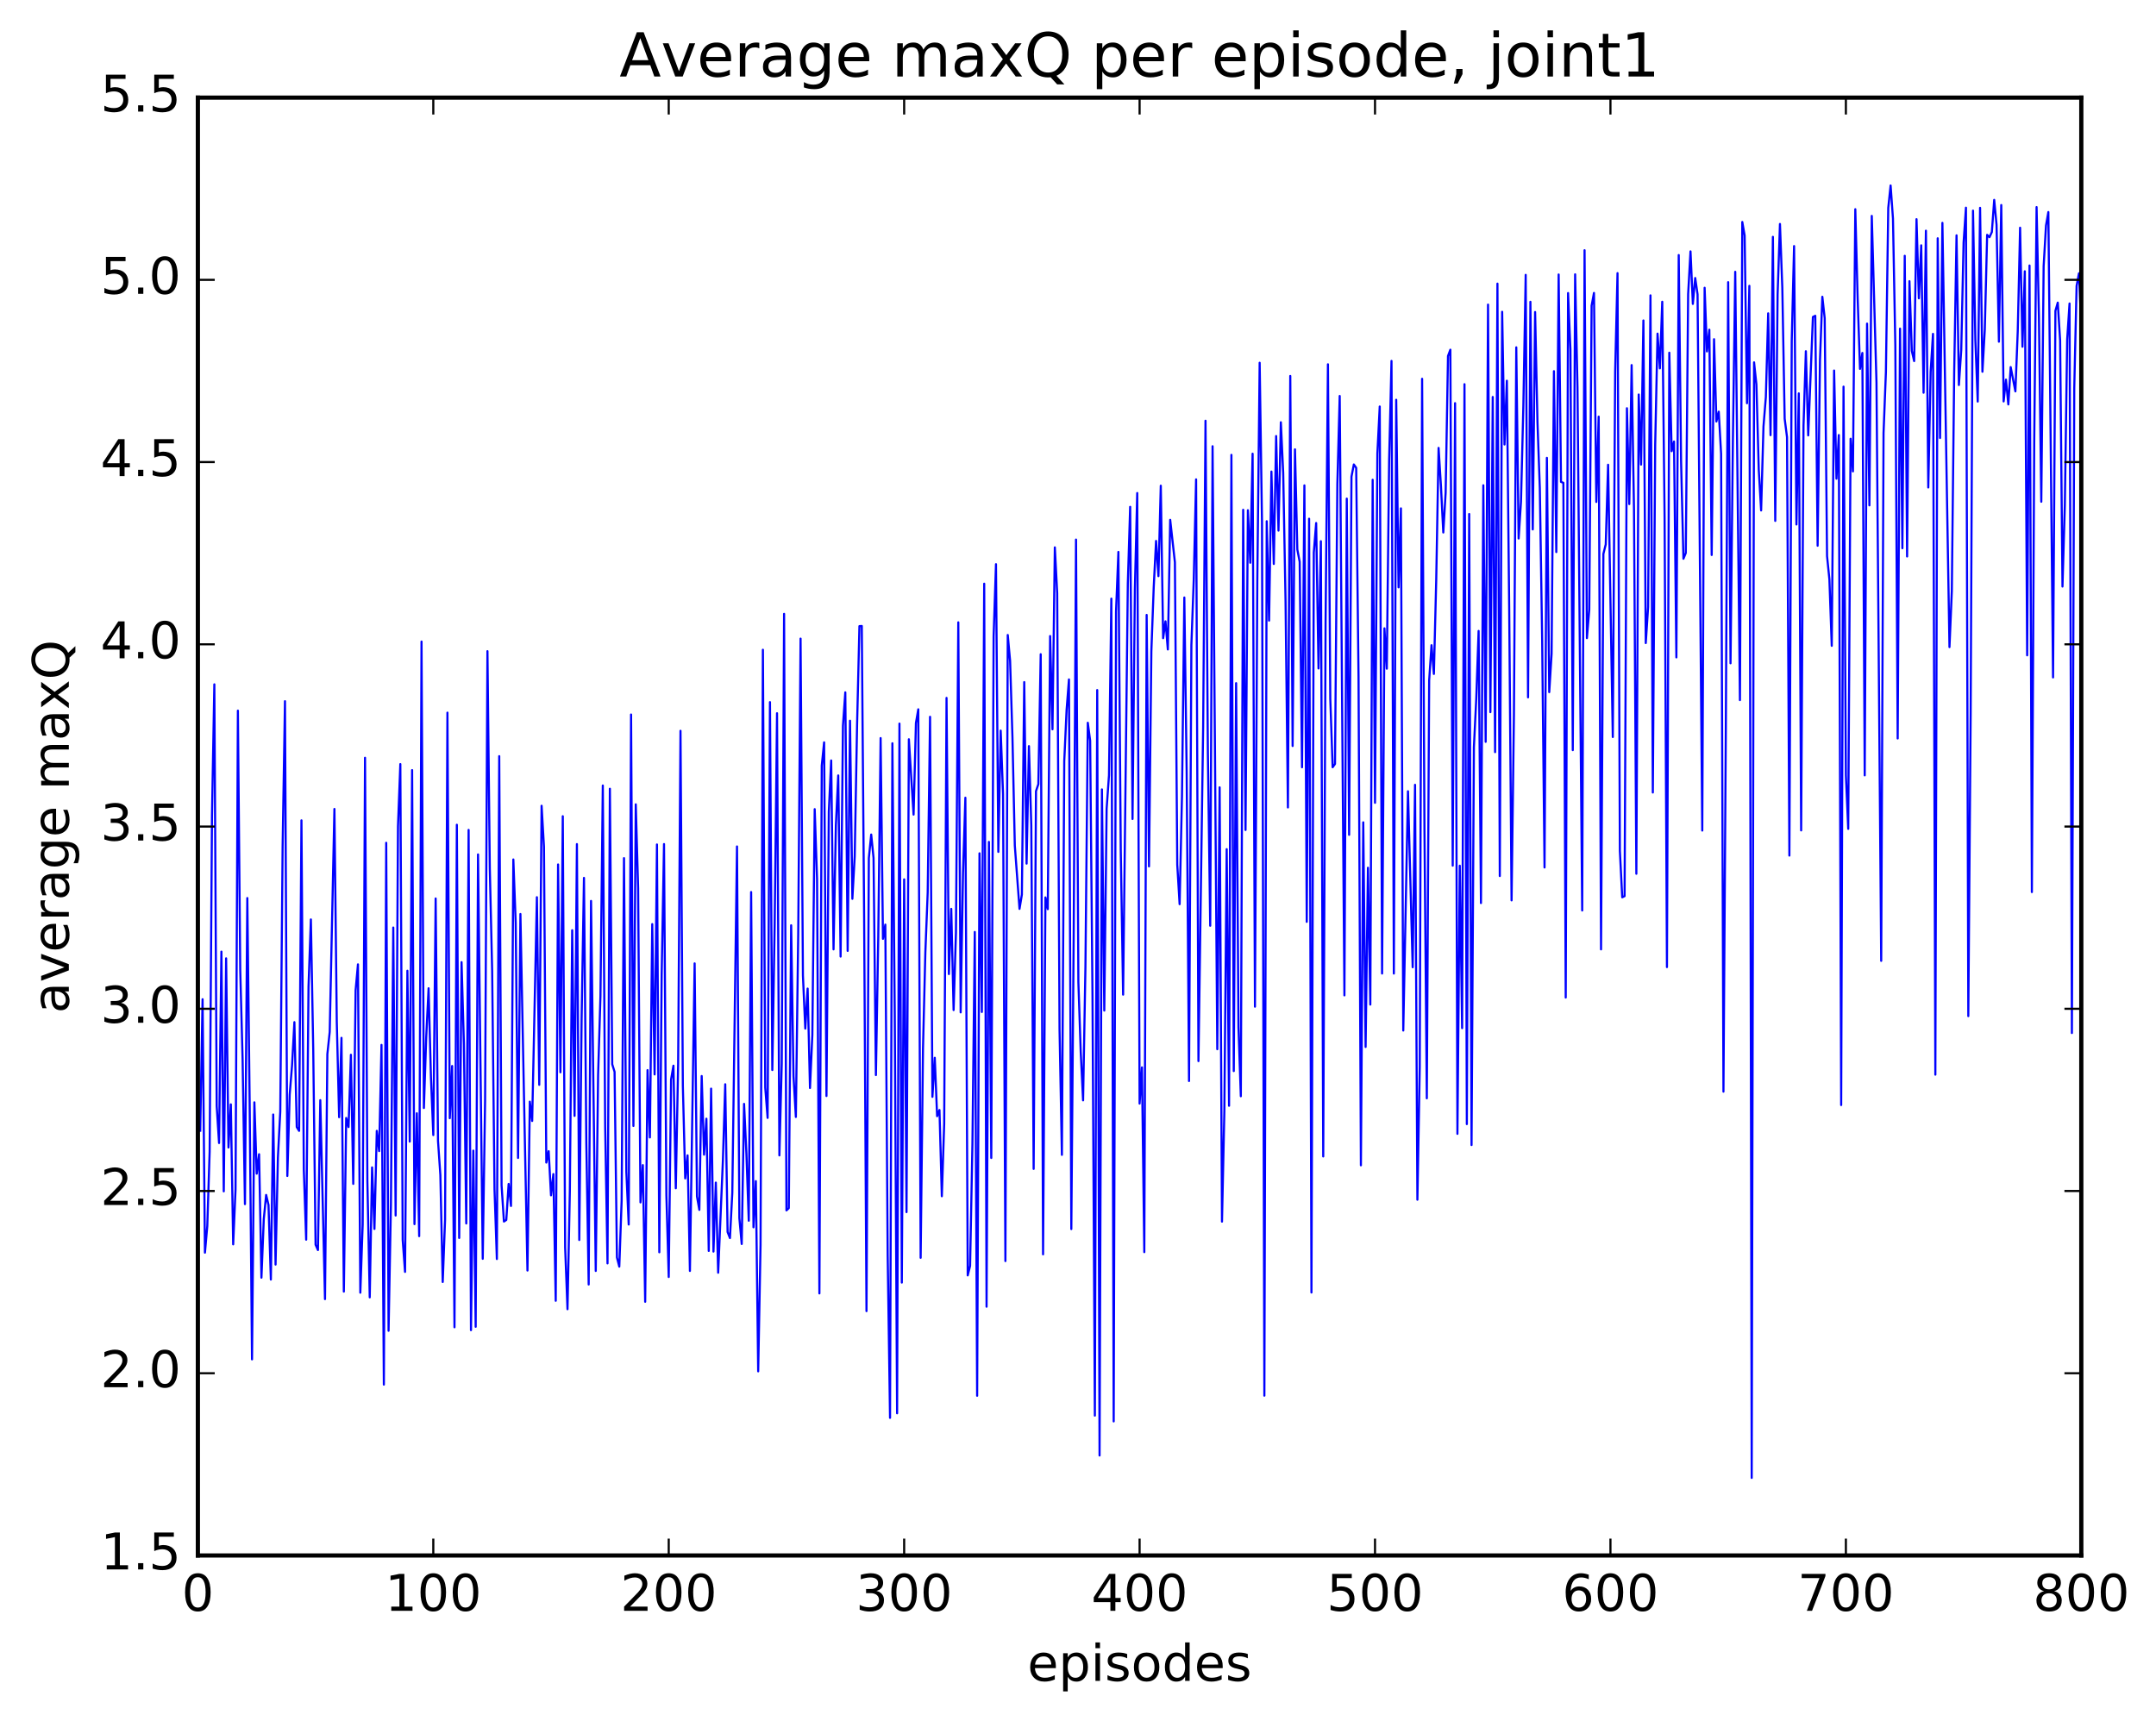 <?xml version="1.0" encoding="utf-8" standalone="no"?>
<!DOCTYPE svg PUBLIC "-//W3C//DTD SVG 1.1//EN"
  "http://www.w3.org/Graphics/SVG/1.1/DTD/svg11.dtd">
<!-- Created with matplotlib (http://matplotlib.org/) -->
<svg height="408pt" version="1.1" viewBox="0 0 511 408" width="511pt" xmlns="http://www.w3.org/2000/svg" xmlns:xlink="http://www.w3.org/1999/xlink">
 <defs>
  <style type="text/css">
*{stroke-linecap:butt;stroke-linejoin:round;stroke-miterlimit:100000;}
  </style>
 </defs>
 <g id="figure_1">
  <g id="patch_1">
   <path d="M 0 408.169 
L 511.95 408.169 
L 511.95 0 
L 0 0 
z
" style="fill:#ffffff;"/>
  </g>
  <g id="axes_1">
   <g id="patch_2">
    <path d="M 46.898 368.742 
L 493.298 368.742 
L 493.298 23.142 
L 46.898 23.142 
z
" style="fill:#ffffff;"/>
   </g>
   <g id="line2d_1">
    <path clip-path="url(#p9ef0a1ed8b)" d="M 47.456 268.053 
L 48.014 236.879 
L 48.572 296.954 
L 49.13 290.652 
L 49.688 273.011 
L 50.245 193.299 
L 50.803 162.231 
L 51.361 262.212 
L 51.919 270.967 
L 52.477 225.597 
L 53.035 282.419 
L 53.593 227.184 
L 54.151 272.021 
L 54.709 261.802 
L 55.267 294.988 
L 55.825 281.954 
L 56.383 168.469 
L 56.941 229.985 
L 57.499 251.089 
L 58.057 285.452 
L 58.615 212.894 
L 59.173 261.731 
L 59.731 322.251 
L 60.289 261.323 
L 60.847 278.229 
L 61.406 273.622 
L 61.964 302.884 
L 62.522 288.988 
L 63.08 283.273 
L 63.638 285.649 
L 64.195 303.331 
L 64.754 264.208 
L 65.311 299.779 
L 65.87 274.367 
L 66.427 263.509 
L 66.986 200.608 
L 67.543 166.226 
L 68.102 278.776 
L 68.659 259.492 
L 69.218 252.588 
L 69.775 242.314 
L 70.334 267.182 
L 70.891 268.087 
L 71.45 194.473 
L 72.007 277.302 
L 72.566 293.877 
L 73.124 233.871 
L 73.681 217.965 
L 74.24 248.773 
L 74.797 295.066 
L 75.356 296.341 
L 75.913 260.805 
L 77.029 307.968 
L 77.588 249.895 
L 78.145 244.646 
L 79.261 191.772 
L 79.82 242.185 
L 80.377 264.844 
L 80.936 246.031 
L 81.493 306.187 
L 82.052 265.027 
L 82.609 267.177 
L 83.168 250.042 
L 83.725 280.65 
L 84.284 234.77 
L 84.841 228.614 
L 85.4 306.45 
L 85.957 290.279 
L 86.516 179.64 
L 87.073 279.972 
L 87.632 307.551 
L 88.189 276.748 
L 88.748 291.334 
L 89.305 268.08 
L 89.864 272.879 
L 90.421 247.701 
L 90.98 328.239 
L 91.537 199.794 
L 92.096 315.473 
L 92.653 285.612 
L 93.212 219.88 
L 93.769 288.149 
L 94.328 195.866 
L 94.885 181.134 
L 95.444 293.94 
L 96.001 301.514 
L 96.559 230.124 
L 97.118 270.627 
L 97.675 182.562 
L 98.234 290.192 
L 98.791 263.909 
L 99.35 293.043 
L 99.907 152.09 
L 100.466 262.665 
L 101.023 245.859 
L 101.582 234.279 
L 102.139 255.385 
L 102.698 269.082 
L 103.255 212.998 
L 103.814 270.468 
L 104.371 278.546 
L 104.93 303.902 
L 105.487 289.124 
L 106.046 168.94 
L 106.603 265.08 
L 107.162 252.705 
L 107.719 314.644 
L 108.278 195.517 
L 108.835 293.469 
L 109.394 228.088 
L 109.951 247.415 
L 110.51 290.035 
L 111.067 196.739 
L 111.626 315.325 
L 112.183 272.769 
L 112.742 314.529 
L 113.299 202.555 
L 114.415 298.408 
L 114.974 260.918 
L 115.531 154.364 
L 116.09 205.827 
L 116.647 230.102 
L 117.206 281.978 
L 117.763 298.46 
L 118.322 179.256 
L 118.879 280.998 
L 119.438 289.579 
L 119.996 289.203 
L 120.553 280.665 
L 121.112 285.889 
L 121.669 203.747 
L 122.228 218.771 
L 122.785 274.499 
L 123.344 216.675 
L 124.46 273.545 
L 125.017 301.194 
L 125.576 261.161 
L 126.133 265.733 
L 127.249 212.692 
L 127.808 257.171 
L 128.365 191.014 
L 128.923 200.726 
L 129.482 275.599 
L 130.04 272.899 
L 130.597 283.363 
L 131.155 278.325 
L 131.714 308.36 
L 132.272 204.931 
L 132.829 254.197 
L 133.387 193.494 
L 133.946 295.683 
L 134.504 310.36 
L 135.061 282.313 
L 135.619 220.526 
L 136.178 264.53 
L 136.736 200.104 
L 137.293 293.953 
L 137.851 241.427 
L 138.41 208.114 
L 138.968 270.944 
L 139.525 304.503 
L 140.083 213.577 
L 141.2 301.289 
L 141.757 254.865 
L 142.315 236.143 
L 142.874 186.216 
L 143.431 266.99 
L 143.989 299.498 
L 144.548 186.982 
L 145.106 252.297 
L 145.663 254.093 
L 146.221 298.09 
L 146.78 300.269 
L 147.338 284.623 
L 147.895 203.43 
L 148.453 277.802 
L 149.012 290.285 
L 149.57 169.384 
L 150.127 266.915 
L 150.685 190.677 
L 151.244 210.594 
L 151.802 285.042 
L 152.359 276.201 
L 152.917 308.597 
L 153.476 253.683 
L 154.034 269.638 
L 154.591 219.072 
L 155.149 254.705 
L 155.708 200.192 
L 156.266 296.868 
L 156.823 230.968 
L 157.381 200.095 
L 157.94 283.314 
L 158.498 302.724 
L 159.055 255.911 
L 159.613 252.631 
L 160.172 281.685 
L 160.73 252.17 
L 161.287 173.246 
L 161.845 257.447 
L 162.404 279.349 
L 162.962 273.894 
L 163.519 301.287 
L 164.636 228.382 
L 165.194 283.626 
L 165.751 286.814 
L 166.31 255.083 
L 166.868 273.724 
L 167.425 265.202 
L 167.983 296.543 
L 168.542 258.07 
L 169.1 296.706 
L 169.657 280.347 
L 170.215 301.712 
L 171.332 275.198 
L 171.889 257.037 
L 172.447 292.062 
L 173.006 293.493 
L 173.564 282.768 
L 174.679 200.661 
L 175.238 288.758 
L 175.796 294.901 
L 176.353 261.689 
L 176.911 273.543 
L 177.47 289.383 
L 178.028 211.471 
L 178.585 290.939 
L 179.143 279.996 
L 179.702 325.092 
L 180.26 295.126 
L 180.817 154.03 
L 181.375 257.821 
L 181.934 265.009 
L 182.492 166.449 
L 183.049 253.66 
L 183.607 219.192 
L 184.166 169.08 
L 184.724 273.899 
L 185.281 252.162 
L 185.839 145.52 
L 186.398 286.934 
L 186.956 286.404 
L 187.513 219.351 
L 188.071 255.134 
L 188.63 264.788 
L 189.188 221.515 
L 189.745 151.389 
L 190.304 231.24 
L 190.862 243.835 
L 191.419 234.356 
L 191.977 257.92 
L 192.536 245.326 
L 193.094 191.819 
L 193.651 208.376 
L 194.209 306.617 
L 194.768 181.518 
L 195.326 175.984 
L 195.883 259.821 
L 196.441 192.393 
L 197 180.28 
L 197.558 225.056 
L 198.115 195.632 
L 198.673 183.828 
L 199.232 226.765 
L 199.79 172.064 
L 200.347 164.131 
L 200.905 225.417 
L 201.464 170.854 
L 202.022 213.071 
L 202.579 202.972 
L 203.137 171.895 
L 203.696 148.433 
L 204.254 148.394 
L 204.811 217.566 
L 205.369 310.815 
L 205.928 203.422 
L 206.486 197.838 
L 207.043 203.394 
L 207.601 254.859 
L 208.16 222.158 
L 208.718 174.972 
L 209.275 222.562 
L 209.833 219.19 
L 210.392 297.67 
L 210.95 336.117 
L 211.507 176.201 
L 212.065 240.093 
L 212.624 335.035 
L 213.181 171.536 
L 213.739 304.047 
L 214.298 208.465 
L 214.856 287.343 
L 215.413 175.251 
L 216.53 193.109 
L 217.088 171.397 
L 217.645 168.15 
L 218.203 298.174 
L 218.762 248.589 
L 219.32 225.804 
L 219.877 211.564 
L 220.435 169.925 
L 220.994 260.016 
L 221.552 250.761 
L 222.109 264.605 
L 222.667 263.143 
L 223.226 283.578 
L 223.784 266.431 
L 224.341 165.449 
L 224.899 230.912 
L 225.458 215.455 
L 226.016 239.444 
L 226.573 221.095 
L 227.131 147.531 
L 227.69 239.998 
L 228.248 206.919 
L 228.805 189.108 
L 229.363 302.344 
L 229.922 300.092 
L 230.48 271.172 
L 231.037 220.931 
L 231.595 330.878 
L 232.154 202.287 
L 232.712 239.899 
L 233.269 138.371 
L 233.827 309.765 
L 234.386 199.584 
L 234.944 274.503 
L 235.501 150.787 
L 236.06 133.748 
L 236.618 201.945 
L 237.175 173.202 
L 237.733 188.206 
L 238.292 298.951 
L 238.85 150.532 
L 239.407 156.663 
L 239.965 174.764 
L 240.524 200.449 
L 241.639 215.458 
L 242.197 212.084 
L 242.756 161.697 
L 243.314 204.731 
L 243.871 176.873 
L 244.429 195.668 
L 244.988 277.096 
L 245.546 187.552 
L 246.103 185.889 
L 246.661 155.091 
L 247.22 297.353 
L 247.778 212.743 
L 248.335 215.524 
L 248.893 150.785 
L 249.452 172.888 
L 250.01 129.763 
L 250.567 140.636 
L 251.125 244.065 
L 251.684 273.769 
L 252.242 180.407 
L 252.799 168.263 
L 253.357 161.069 
L 253.916 291.362 
L 254.474 222.184 
L 255.031 127.911 
L 255.589 232.787 
L 256.147 249.408 
L 256.705 260.851 
L 257.264 229.213 
L 257.822 171.338 
L 258.38 175.577 
L 258.938 236.196 
L 259.495 335.585 
L 260.053 163.584 
L 260.611 345.041 
L 261.17 187.135 
L 261.728 239.563 
L 262.286 191.726 
L 262.844 183.778 
L 263.401 141.913 
L 263.959 336.959 
L 264.517 144.951 
L 265.075 130.84 
L 265.634 201.638 
L 266.192 235.79 
L 267.308 138.317 
L 267.865 120.152 
L 268.423 194.145 
L 268.981 139.62 
L 269.539 116.878 
L 270.098 261.616 
L 270.656 253.037 
L 271.214 296.83 
L 271.772 145.774 
L 272.329 205.386 
L 272.887 154.352 
L 273.445 139.246 
L 274.003 128.233 
L 274.562 136.584 
L 275.12 115.139 
L 275.678 151.294 
L 276.236 147.296 
L 276.793 153.959 
L 277.351 123.235 
L 278.467 133.297 
L 279.026 204.983 
L 279.584 214.348 
L 280.142 188.848 
L 280.7 141.647 
L 281.257 183.051 
L 281.815 256.267 
L 282.373 152.924 
L 282.932 137.491 
L 283.49 113.644 
L 284.048 251.548 
L 285.163 172.279 
L 285.721 99.742 
L 286.279 178.402 
L 286.837 219.46 
L 287.396 105.784 
L 288.512 248.722 
L 289.07 186.652 
L 289.627 289.597 
L 290.185 263.548 
L 290.743 201.303 
L 291.301 262.138 
L 291.86 107.832 
L 292.418 253.91 
L 292.976 161.95 
L 293.534 243.472 
L 294.091 259.876 
L 294.649 120.853 
L 295.207 196.758 
L 295.765 120.955 
L 296.324 133.402 
L 296.882 107.554 
L 297.44 238.643 
L 297.998 137.713 
L 298.555 85.996 
L 299.113 123.85 
L 299.671 330.854 
L 300.229 123.561 
L 300.788 147.116 
L 301.346 111.788 
L 301.904 133.695 
L 302.462 103.371 
L 303.019 125.784 
L 303.577 100.101 
L 304.135 112.12 
L 304.693 142.522 
L 305.252 191.416 
L 305.81 89.125 
L 306.368 176.847 
L 306.925 106.525 
L 307.483 130.264 
L 308.041 133.188 
L 308.599 181.889 
L 309.158 115.066 
L 309.716 218.533 
L 310.274 122.971 
L 310.832 306.405 
L 311.389 130.978 
L 311.947 123.989 
L 312.505 158.464 
L 313.063 128.3 
L 313.622 274.148 
L 314.18 147.407 
L 314.738 86.361 
L 315.296 165.625 
L 315.853 181.882 
L 316.411 181.105 
L 316.969 114.771 
L 317.527 93.868 
L 318.644 235.962 
L 319.202 118.203 
L 319.76 197.904 
L 320.317 113.005 
L 320.875 110.105 
L 321.433 110.91 
L 321.991 160.419 
L 322.55 276.249 
L 323.108 194.94 
L 323.666 248.191 
L 324.224 205.713 
L 324.781 238.143 
L 325.339 113.741 
L 325.897 190.313 
L 326.455 107.516 
L 327.014 96.365 
L 327.572 230.782 
L 328.13 148.952 
L 328.688 158.515 
L 329.245 108.945 
L 329.803 85.56 
L 330.361 230.788 
L 330.92 94.774 
L 331.478 139.237 
L 332.036 120.512 
L 332.594 244.295 
L 333.709 187.577 
L 334.825 229.29 
L 335.384 186.05 
L 335.942 284.407 
L 336.5 252.928 
L 337.058 89.796 
L 337.615 196.682 
L 338.173 260.363 
L 338.731 161.263 
L 339.289 152.952 
L 339.848 159.763 
L 340.406 137.443 
L 340.964 106.181 
L 341.522 115.227 
L 342.079 126.232 
L 342.637 116.789 
L 343.195 84.398 
L 343.753 82.902 
L 344.312 205.21 
L 344.87 95.57 
L 345.428 268.788 
L 345.986 205.227 
L 346.543 243.73 
L 347.101 91.078 
L 347.659 266.479 
L 348.217 121.855 
L 348.776 271.446 
L 349.334 177.113 
L 349.892 165.658 
L 350.45 149.57 
L 351.007 214.078 
L 351.565 115.043 
L 352.123 175.857 
L 352.682 72.208 
L 353.24 168.824 
L 353.798 94.102 
L 354.356 178.3 
L 354.913 67.239 
L 355.471 207.672 
L 356.029 73.915 
L 356.587 105.371 
L 357.146 90.257 
L 357.704 144.828 
L 358.262 213.442 
L 358.82 169.505 
L 359.377 82.343 
L 359.935 127.656 
L 360.493 118.929 
L 361.051 96.313 
L 361.61 65.159 
L 362.168 165.312 
L 362.726 71.547 
L 363.284 125.502 
L 363.841 73.968 
L 364.399 100.001 
L 364.957 115.706 
L 365.515 151.787 
L 366.074 205.646 
L 366.632 108.533 
L 367.19 164.078 
L 367.748 154.954 
L 368.305 87.989 
L 368.863 130.873 
L 369.421 65.073 
L 369.979 114.238 
L 370.538 114.457 
L 371.096 236.476 
L 371.654 69.469 
L 372.212 82.835 
L 372.769 177.825 
L 373.327 65.031 
L 373.885 91.892 
L 375.002 215.835 
L 375.56 59.316 
L 376.118 151.274 
L 376.675 144.528 
L 377.233 72.456 
L 377.791 69.444 
L 378.349 118.989 
L 378.908 98.772 
L 379.466 225.057 
L 380.024 131.308 
L 380.582 129.05 
L 381.139 110.171 
L 382.255 174.714 
L 382.813 88.053 
L 383.372 64.75 
L 383.93 201.715 
L 384.488 212.717 
L 385.046 212.438 
L 385.603 96.774 
L 386.161 119.496 
L 386.719 86.544 
L 387.277 120.926 
L 387.836 207.135 
L 388.394 93.525 
L 388.952 110.139 
L 389.51 75.969 
L 390.067 152.446 
L 390.625 143.885 
L 391.183 70.017 
L 391.741 187.869 
L 392.3 105.479 
L 392.858 79.091 
L 393.416 87.32 
L 393.974 71.535 
L 394.531 122.73 
L 395.089 229.26 
L 395.647 83.613 
L 396.205 106.96 
L 396.764 104.662 
L 397.322 155.84 
L 397.88 60.462 
L 398.438 109.362 
L 398.995 132.455 
L 399.553 131.088 
L 400.111 69.726 
L 400.67 59.595 
L 401.228 72.047 
L 401.786 65.905 
L 402.344 69.787 
L 403.459 196.888 
L 404.017 68.221 
L 404.575 83.312 
L 405.134 78.161 
L 405.692 131.565 
L 406.25 80.409 
L 406.808 99.921 
L 407.365 97.59 
L 407.923 107.583 
L 408.481 258.785 
L 409.039 173.751 
L 409.598 66.895 
L 410.156 157.236 
L 410.714 104.763 
L 411.272 64.437 
L 412.387 165.963 
L 412.945 52.624 
L 413.503 55.843 
L 414.062 95.587 
L 414.62 67.759 
L 415.178 350.351 
L 415.736 85.9 
L 416.293 91.146 
L 416.851 111.382 
L 417.409 121.002 
L 417.967 101.107 
L 418.526 94.158 
L 419.084 74.278 
L 419.642 103.161 
L 420.2 56.145 
L 420.757 123.48 
L 421.315 69.791 
L 421.873 53.095 
L 422.432 68.205 
L 422.99 99.264 
L 423.548 103.636 
L 424.106 202.822 
L 424.663 80.823 
L 425.221 58.334 
L 425.779 124.333 
L 426.337 93.257 
L 426.896 196.852 
L 427.454 100.903 
L 428.012 83.266 
L 428.57 103.218 
L 429.685 75.144 
L 430.243 74.858 
L 430.801 129.369 
L 431.36 85.357 
L 431.918 70.351 
L 432.476 75.428 
L 433.034 131.826 
L 433.591 137.332 
L 434.149 153.096 
L 434.707 87.836 
L 435.265 113.475 
L 435.824 103.134 
L 436.382 261.963 
L 436.94 91.655 
L 437.498 183.813 
L 438.055 196.488 
L 438.613 104.009 
L 439.171 111.751 
L 439.729 49.594 
L 440.288 70.751 
L 440.846 87.447 
L 441.404 83.673 
L 441.962 183.804 
L 442.519 76.714 
L 443.077 119.798 
L 443.635 51.182 
L 444.752 90.698 
L 445.868 227.78 
L 446.425 102.625 
L 446.983 88.208 
L 447.541 49.277 
L 448.099 43.969 
L 448.658 51.807 
L 449.216 81.876 
L 449.774 175.058 
L 450.332 77.903 
L 450.889 129.964 
L 451.447 60.641 
L 452.005 131.915 
L 452.563 66.658 
L 453.122 83.173 
L 453.68 85.597 
L 454.238 51.957 
L 454.796 70.719 
L 455.353 58.155 
L 455.911 93.097 
L 456.469 54.688 
L 457.027 115.557 
L 457.586 88.158 
L 458.144 79.15 
L 458.702 254.758 
L 459.26 56.486 
L 459.817 103.821 
L 460.375 52.833 
L 462.05 153.4 
L 462.608 140.115 
L 463.166 88.344 
L 463.724 55.788 
L 464.281 91.274 
L 464.839 82.976 
L 465.397 57.485 
L 465.955 49.229 
L 466.514 240.881 
L 467.072 169.028 
L 467.63 49.93 
L 468.188 80.637 
L 468.745 95.194 
L 469.303 49.268 
L 469.861 88.123 
L 470.42 78.155 
L 470.978 55.673 
L 471.536 56.225 
L 472.094 55.006 
L 472.651 47.384 
L 473.209 53.287 
L 473.767 81.003 
L 474.325 48.604 
L 474.884 95.162 
L 475.442 89.992 
L 476 95.871 
L 476.558 87.024 
L 477.673 92.777 
L 478.231 78.521 
L 478.789 53.985 
L 479.348 82.196 
L 479.906 64.312 
L 480.464 155.349 
L 481.022 62.944 
L 481.579 211.475 
L 482.137 104.581 
L 482.695 49.092 
L 483.253 75.069 
L 483.812 118.939 
L 484.37 63.104 
L 484.928 53.47 
L 485.486 50.269 
L 486.601 160.589 
L 487.159 73.687 
L 487.717 71.742 
L 488.276 80.715 
L 488.834 139.042 
L 489.392 119.804 
L 489.95 80.416 
L 490.507 71.943 
L 491.065 244.888 
L 491.623 92.068 
L 492.182 67.776 
L 492.74 64.794 
L 493.298 77.499 
L 493.298 77.499 
" style="fill:none;stroke:#0000ff;stroke-linecap:square;stroke-width:0.5;"/>
   </g>
   <g id="patch_3">
    <path d="M 46.898 23.142 
L 493.298 23.142 
" style="fill:none;stroke:#000000;stroke-linecap:square;stroke-linejoin:miter;"/>
   </g>
   <g id="patch_4">
    <path d="M 46.898 368.742 
L 493.298 368.742 
" style="fill:none;stroke:#000000;stroke-linecap:square;stroke-linejoin:miter;"/>
   </g>
   <g id="patch_5">
    <path d="M 46.898 368.742 
L 46.898 23.142 
" style="fill:none;stroke:#000000;stroke-linecap:square;stroke-linejoin:miter;"/>
   </g>
   <g id="patch_6">
    <path d="M 493.298 368.742 
L 493.298 23.142 
" style="fill:none;stroke:#000000;stroke-linecap:square;stroke-linejoin:miter;"/>
   </g>
   <g id="matplotlib.axis_1">
    <g id="xtick_1">
     <g id="line2d_2">
      <defs>
       <path d="M 0 0 
L 0 -4 
" id="m062f8a5843" style="stroke:#000000;stroke-width:0.5;"/>
      </defs>
      <g>
       <use style="stroke:#000000;stroke-width:0.5;" x="46.898" xlink:href="#m062f8a5843" y="368.742"/>
      </g>
     </g>
     <g id="line2d_3">
      <defs>
       <path d="M 0 0 
L 0 4 
" id="mff2243a0bd" style="stroke:#000000;stroke-width:0.5;"/>
      </defs>
      <g>
       <use style="stroke:#000000;stroke-width:0.5;" x="46.898" xlink:href="#mff2243a0bd" y="23.142"/>
      </g>
     </g>
     <g id="text_1">
      <!-- 0 -->
      <defs>
       <path d="M 31.781 66.406 
Q 24.172 66.406 20.328 58.906 
Q 16.5 51.422 16.5 36.375 
Q 16.5 21.391 20.328 13.891 
Q 24.172 6.391 31.781 6.391 
Q 39.453 6.391 43.281 13.891 
Q 47.125 21.391 47.125 36.375 
Q 47.125 51.422 43.281 58.906 
Q 39.453 66.406 31.781 66.406 
M 31.781 74.219 
Q 44.047 74.219 50.516 64.516 
Q 56.984 54.828 56.984 36.375 
Q 56.984 17.969 50.516 8.266 
Q 44.047 -1.422 31.781 -1.422 
Q 19.531 -1.422 13.062 8.266 
Q 6.594 17.969 6.594 36.375 
Q 6.594 54.828 13.062 64.516 
Q 19.531 74.219 31.781 74.219 
" id="BitstreamVeraSans-Roman-30"/>
      </defs>
      <g transform="translate(43.08 381.86)scale(0.12 -0.12)">
       <use xlink:href="#BitstreamVeraSans-Roman-30"/>
      </g>
     </g>
    </g>
    <g id="xtick_2">
     <g id="line2d_4">
      <g>
       <use style="stroke:#000000;stroke-width:0.5;" x="102.698" xlink:href="#m062f8a5843" y="368.742"/>
      </g>
     </g>
     <g id="line2d_5">
      <g>
       <use style="stroke:#000000;stroke-width:0.5;" x="102.698" xlink:href="#mff2243a0bd" y="23.142"/>
      </g>
     </g>
     <g id="text_2">
      <!-- 100 -->
      <defs>
       <path d="M 12.406 8.297 
L 28.516 8.297 
L 28.516 63.922 
L 10.984 60.406 
L 10.984 69.391 
L 28.422 72.906 
L 38.281 72.906 
L 38.281 8.297 
L 54.391 8.297 
L 54.391 0 
L 12.406 0 
z
" id="BitstreamVeraSans-Roman-31"/>
      </defs>
      <g transform="translate(91.245 381.86)scale(0.12 -0.12)">
       <use xlink:href="#BitstreamVeraSans-Roman-31"/>
       <use x="63.623" xlink:href="#BitstreamVeraSans-Roman-30"/>
       <use x="127.246" xlink:href="#BitstreamVeraSans-Roman-30"/>
      </g>
     </g>
    </g>
    <g id="xtick_3">
     <g id="line2d_6">
      <g>
       <use style="stroke:#000000;stroke-width:0.5;" x="158.498" xlink:href="#m062f8a5843" y="368.742"/>
      </g>
     </g>
     <g id="line2d_7">
      <g>
       <use style="stroke:#000000;stroke-width:0.5;" x="158.498" xlink:href="#mff2243a0bd" y="23.142"/>
      </g>
     </g>
     <g id="text_3">
      <!-- 200 -->
      <defs>
       <path d="M 19.188 8.297 
L 53.609 8.297 
L 53.609 0 
L 7.328 0 
L 7.328 8.297 
Q 12.938 14.109 22.625 23.891 
Q 32.328 33.688 34.812 36.531 
Q 39.547 41.844 41.422 45.531 
Q 43.312 49.219 43.312 52.781 
Q 43.312 58.594 39.234 62.25 
Q 35.156 65.922 28.609 65.922 
Q 23.969 65.922 18.812 64.312 
Q 13.672 62.703 7.812 59.422 
L 7.812 69.391 
Q 13.766 71.781 18.938 73 
Q 24.125 74.219 28.422 74.219 
Q 39.75 74.219 46.484 68.547 
Q 53.219 62.891 53.219 53.422 
Q 53.219 48.922 51.531 44.891 
Q 49.859 40.875 45.406 35.406 
Q 44.188 33.984 37.641 27.219 
Q 31.109 20.453 19.188 8.297 
" id="BitstreamVeraSans-Roman-32"/>
      </defs>
      <g transform="translate(147.045 381.86)scale(0.12 -0.12)">
       <use xlink:href="#BitstreamVeraSans-Roman-32"/>
       <use x="63.623" xlink:href="#BitstreamVeraSans-Roman-30"/>
       <use x="127.246" xlink:href="#BitstreamVeraSans-Roman-30"/>
      </g>
     </g>
    </g>
    <g id="xtick_4">
     <g id="line2d_8">
      <g>
       <use style="stroke:#000000;stroke-width:0.5;" x="214.298" xlink:href="#m062f8a5843" y="368.742"/>
      </g>
     </g>
     <g id="line2d_9">
      <g>
       <use style="stroke:#000000;stroke-width:0.5;" x="214.298" xlink:href="#mff2243a0bd" y="23.142"/>
      </g>
     </g>
     <g id="text_4">
      <!-- 300 -->
      <defs>
       <path d="M 40.578 39.312 
Q 47.656 37.797 51.625 33 
Q 55.609 28.219 55.609 21.188 
Q 55.609 10.406 48.188 4.484 
Q 40.766 -1.422 27.094 -1.422 
Q 22.516 -1.422 17.656 -0.516 
Q 12.797 0.391 7.625 2.203 
L 7.625 11.719 
Q 11.719 9.328 16.594 8.109 
Q 21.484 6.891 26.812 6.891 
Q 36.078 6.891 40.938 10.547 
Q 45.797 14.203 45.797 21.188 
Q 45.797 27.641 41.281 31.266 
Q 36.766 34.906 28.719 34.906 
L 20.219 34.906 
L 20.219 43.016 
L 29.109 43.016 
Q 36.375 43.016 40.234 45.922 
Q 44.094 48.828 44.094 54.297 
Q 44.094 59.906 40.109 62.906 
Q 36.141 65.922 28.719 65.922 
Q 24.656 65.922 20.016 65.031 
Q 15.375 64.156 9.812 62.312 
L 9.812 71.094 
Q 15.438 72.656 20.344 73.438 
Q 25.25 74.219 29.594 74.219 
Q 40.828 74.219 47.359 69.109 
Q 53.906 64.016 53.906 55.328 
Q 53.906 49.266 50.438 45.094 
Q 46.969 40.922 40.578 39.312 
" id="BitstreamVeraSans-Roman-33"/>
      </defs>
      <g transform="translate(202.845 381.86)scale(0.12 -0.12)">
       <use xlink:href="#BitstreamVeraSans-Roman-33"/>
       <use x="63.623" xlink:href="#BitstreamVeraSans-Roman-30"/>
       <use x="127.246" xlink:href="#BitstreamVeraSans-Roman-30"/>
      </g>
     </g>
    </g>
    <g id="xtick_5">
     <g id="line2d_10">
      <g>
       <use style="stroke:#000000;stroke-width:0.5;" x="270.098" xlink:href="#m062f8a5843" y="368.742"/>
      </g>
     </g>
     <g id="line2d_11">
      <g>
       <use style="stroke:#000000;stroke-width:0.5;" x="270.098" xlink:href="#mff2243a0bd" y="23.142"/>
      </g>
     </g>
     <g id="text_5">
      <!-- 400 -->
      <defs>
       <path d="M 37.797 64.312 
L 12.891 25.391 
L 37.797 25.391 
z
M 35.203 72.906 
L 47.609 72.906 
L 47.609 25.391 
L 58.016 25.391 
L 58.016 17.188 
L 47.609 17.188 
L 47.609 0 
L 37.797 0 
L 37.797 17.188 
L 4.891 17.188 
L 4.891 26.703 
z
" id="BitstreamVeraSans-Roman-34"/>
      </defs>
      <g transform="translate(258.645 381.86)scale(0.12 -0.12)">
       <use xlink:href="#BitstreamVeraSans-Roman-34"/>
       <use x="63.623" xlink:href="#BitstreamVeraSans-Roman-30"/>
       <use x="127.246" xlink:href="#BitstreamVeraSans-Roman-30"/>
      </g>
     </g>
    </g>
    <g id="xtick_6">
     <g id="line2d_12">
      <g>
       <use style="stroke:#000000;stroke-width:0.5;" x="325.897" xlink:href="#m062f8a5843" y="368.742"/>
      </g>
     </g>
     <g id="line2d_13">
      <g>
       <use style="stroke:#000000;stroke-width:0.5;" x="325.897" xlink:href="#mff2243a0bd" y="23.142"/>
      </g>
     </g>
     <g id="text_6">
      <!-- 500 -->
      <defs>
       <path d="M 10.797 72.906 
L 49.516 72.906 
L 49.516 64.594 
L 19.828 64.594 
L 19.828 46.734 
Q 21.969 47.469 24.109 47.828 
Q 26.266 48.188 28.422 48.188 
Q 40.625 48.188 47.75 41.5 
Q 54.891 34.812 54.891 23.391 
Q 54.891 11.625 47.562 5.094 
Q 40.234 -1.422 26.906 -1.422 
Q 22.312 -1.422 17.547 -0.641 
Q 12.797 0.141 7.719 1.703 
L 7.719 11.625 
Q 12.109 9.234 16.797 8.062 
Q 21.484 6.891 26.703 6.891 
Q 35.156 6.891 40.078 11.328 
Q 45.016 15.766 45.016 23.391 
Q 45.016 31 40.078 35.438 
Q 35.156 39.891 26.703 39.891 
Q 22.75 39.891 18.812 39.016 
Q 14.891 38.141 10.797 36.281 
z
" id="BitstreamVeraSans-Roman-35"/>
      </defs>
      <g transform="translate(314.445 381.86)scale(0.12 -0.12)">
       <use xlink:href="#BitstreamVeraSans-Roman-35"/>
       <use x="63.623" xlink:href="#BitstreamVeraSans-Roman-30"/>
       <use x="127.246" xlink:href="#BitstreamVeraSans-Roman-30"/>
      </g>
     </g>
    </g>
    <g id="xtick_7">
     <g id="line2d_14">
      <g>
       <use style="stroke:#000000;stroke-width:0.5;" x="381.697" xlink:href="#m062f8a5843" y="368.742"/>
      </g>
     </g>
     <g id="line2d_15">
      <g>
       <use style="stroke:#000000;stroke-width:0.5;" x="381.697" xlink:href="#mff2243a0bd" y="23.142"/>
      </g>
     </g>
     <g id="text_7">
      <!-- 600 -->
      <defs>
       <path d="M 33.016 40.375 
Q 26.375 40.375 22.484 35.828 
Q 18.609 31.297 18.609 23.391 
Q 18.609 15.531 22.484 10.953 
Q 26.375 6.391 33.016 6.391 
Q 39.656 6.391 43.531 10.953 
Q 47.406 15.531 47.406 23.391 
Q 47.406 31.297 43.531 35.828 
Q 39.656 40.375 33.016 40.375 
M 52.594 71.297 
L 52.594 62.312 
Q 48.875 64.062 45.094 64.984 
Q 41.312 65.922 37.594 65.922 
Q 27.828 65.922 22.672 59.328 
Q 17.531 52.734 16.797 39.406 
Q 19.672 43.656 24.016 45.922 
Q 28.375 48.188 33.594 48.188 
Q 44.578 48.188 50.953 41.516 
Q 57.328 34.859 57.328 23.391 
Q 57.328 12.156 50.688 5.359 
Q 44.047 -1.422 33.016 -1.422 
Q 20.359 -1.422 13.672 8.266 
Q 6.984 17.969 6.984 36.375 
Q 6.984 53.656 15.188 63.938 
Q 23.391 74.219 37.203 74.219 
Q 40.922 74.219 44.703 73.484 
Q 48.484 72.75 52.594 71.297 
" id="BitstreamVeraSans-Roman-36"/>
      </defs>
      <g transform="translate(370.245 381.86)scale(0.12 -0.12)">
       <use xlink:href="#BitstreamVeraSans-Roman-36"/>
       <use x="63.623" xlink:href="#BitstreamVeraSans-Roman-30"/>
       <use x="127.246" xlink:href="#BitstreamVeraSans-Roman-30"/>
      </g>
     </g>
    </g>
    <g id="xtick_8">
     <g id="line2d_16">
      <g>
       <use style="stroke:#000000;stroke-width:0.5;" x="437.498" xlink:href="#m062f8a5843" y="368.742"/>
      </g>
     </g>
     <g id="line2d_17">
      <g>
       <use style="stroke:#000000;stroke-width:0.5;" x="437.498" xlink:href="#mff2243a0bd" y="23.142"/>
      </g>
     </g>
     <g id="text_8">
      <!-- 700 -->
      <defs>
       <path d="M 8.203 72.906 
L 55.078 72.906 
L 55.078 68.703 
L 28.609 0 
L 18.312 0 
L 43.219 64.594 
L 8.203 64.594 
z
" id="BitstreamVeraSans-Roman-37"/>
      </defs>
      <g transform="translate(426.045 381.86)scale(0.12 -0.12)">
       <use xlink:href="#BitstreamVeraSans-Roman-37"/>
       <use x="63.623" xlink:href="#BitstreamVeraSans-Roman-30"/>
       <use x="127.246" xlink:href="#BitstreamVeraSans-Roman-30"/>
      </g>
     </g>
    </g>
    <g id="xtick_9">
     <g id="line2d_18">
      <g>
       <use style="stroke:#000000;stroke-width:0.5;" x="493.298" xlink:href="#m062f8a5843" y="368.742"/>
      </g>
     </g>
     <g id="line2d_19">
      <g>
       <use style="stroke:#000000;stroke-width:0.5;" x="493.298" xlink:href="#mff2243a0bd" y="23.142"/>
      </g>
     </g>
     <g id="text_9">
      <!-- 800 -->
      <defs>
       <path d="M 31.781 34.625 
Q 24.75 34.625 20.719 30.859 
Q 16.703 27.094 16.703 20.516 
Q 16.703 13.922 20.719 10.156 
Q 24.75 6.391 31.781 6.391 
Q 38.812 6.391 42.859 10.172 
Q 46.922 13.969 46.922 20.516 
Q 46.922 27.094 42.891 30.859 
Q 38.875 34.625 31.781 34.625 
M 21.922 38.812 
Q 15.578 40.375 12.031 44.719 
Q 8.5 49.078 8.5 55.328 
Q 8.5 64.062 14.719 69.141 
Q 20.953 74.219 31.781 74.219 
Q 42.672 74.219 48.875 69.141 
Q 55.078 64.062 55.078 55.328 
Q 55.078 49.078 51.531 44.719 
Q 48 40.375 41.703 38.812 
Q 48.828 37.156 52.797 32.312 
Q 56.781 27.484 56.781 20.516 
Q 56.781 9.906 50.312 4.234 
Q 43.844 -1.422 31.781 -1.422 
Q 19.734 -1.422 13.25 4.234 
Q 6.781 9.906 6.781 20.516 
Q 6.781 27.484 10.781 32.312 
Q 14.797 37.156 21.922 38.812 
M 18.312 54.391 
Q 18.312 48.734 21.844 45.562 
Q 25.391 42.391 31.781 42.391 
Q 38.141 42.391 41.719 45.562 
Q 45.312 48.734 45.312 54.391 
Q 45.312 60.062 41.719 63.234 
Q 38.141 66.406 31.781 66.406 
Q 25.391 66.406 21.844 63.234 
Q 18.312 60.062 18.312 54.391 
" id="BitstreamVeraSans-Roman-38"/>
      </defs>
      <g transform="translate(481.845 381.86)scale(0.12 -0.12)">
       <use xlink:href="#BitstreamVeraSans-Roman-38"/>
       <use x="63.623" xlink:href="#BitstreamVeraSans-Roman-30"/>
       <use x="127.246" xlink:href="#BitstreamVeraSans-Roman-30"/>
      </g>
     </g>
    </g>
    <g id="text_10">
     <!-- episodes -->
     <defs>
      <path d="M 18.109 8.203 
L 18.109 -20.797 
L 9.078 -20.797 
L 9.078 54.688 
L 18.109 54.688 
L 18.109 46.391 
Q 20.953 51.266 25.266 53.625 
Q 29.594 56 35.594 56 
Q 45.562 56 51.781 48.094 
Q 58.016 40.188 58.016 27.297 
Q 58.016 14.406 51.781 6.484 
Q 45.562 -1.422 35.594 -1.422 
Q 29.594 -1.422 25.266 0.953 
Q 20.953 3.328 18.109 8.203 
M 48.688 27.297 
Q 48.688 37.203 44.609 42.844 
Q 40.531 48.484 33.406 48.484 
Q 26.266 48.484 22.188 42.844 
Q 18.109 37.203 18.109 27.297 
Q 18.109 17.391 22.188 11.75 
Q 26.266 6.109 33.406 6.109 
Q 40.531 6.109 44.609 11.75 
Q 48.688 17.391 48.688 27.297 
" id="BitstreamVeraSans-Roman-70"/>
      <path d="M 56.203 29.594 
L 56.203 25.203 
L 14.891 25.203 
Q 15.484 15.922 20.484 11.062 
Q 25.484 6.203 34.422 6.203 
Q 39.594 6.203 44.453 7.469 
Q 49.312 8.734 54.109 11.281 
L 54.109 2.781 
Q 49.266 0.734 44.188 -0.344 
Q 39.109 -1.422 33.891 -1.422 
Q 20.797 -1.422 13.156 6.188 
Q 5.516 13.812 5.516 26.812 
Q 5.516 40.234 12.766 48.109 
Q 20.016 56 32.328 56 
Q 43.359 56 49.781 48.891 
Q 56.203 41.797 56.203 29.594 
M 47.219 32.234 
Q 47.125 39.594 43.094 43.984 
Q 39.062 48.391 32.422 48.391 
Q 24.906 48.391 20.391 44.141 
Q 15.875 39.891 15.188 32.172 
z
" id="BitstreamVeraSans-Roman-65"/>
      <path d="M 44.281 53.078 
L 44.281 44.578 
Q 40.484 46.531 36.375 47.5 
Q 32.281 48.484 27.875 48.484 
Q 21.188 48.484 17.844 46.438 
Q 14.5 44.391 14.5 40.281 
Q 14.5 37.156 16.891 35.375 
Q 19.281 33.594 26.516 31.984 
L 29.594 31.297 
Q 39.156 29.25 43.188 25.516 
Q 47.219 21.781 47.219 15.094 
Q 47.219 7.469 41.188 3.016 
Q 35.156 -1.422 24.609 -1.422 
Q 20.219 -1.422 15.453 -0.562 
Q 10.688 0.297 5.422 2 
L 5.422 11.281 
Q 10.406 8.688 15.234 7.391 
Q 20.062 6.109 24.812 6.109 
Q 31.156 6.109 34.562 8.281 
Q 37.984 10.453 37.984 14.406 
Q 37.984 18.062 35.516 20.016 
Q 33.062 21.969 24.703 23.781 
L 21.578 24.516 
Q 13.234 26.266 9.516 29.906 
Q 5.812 33.547 5.812 39.891 
Q 5.812 47.609 11.281 51.797 
Q 16.75 56 26.812 56 
Q 31.781 56 36.172 55.266 
Q 40.578 54.547 44.281 53.078 
" id="BitstreamVeraSans-Roman-73"/>
      <path d="M 9.422 54.688 
L 18.406 54.688 
L 18.406 0 
L 9.422 0 
z
M 9.422 75.984 
L 18.406 75.984 
L 18.406 64.594 
L 9.422 64.594 
z
" id="BitstreamVeraSans-Roman-69"/>
      <path d="M 30.609 48.391 
Q 23.391 48.391 19.188 42.75 
Q 14.984 37.109 14.984 27.297 
Q 14.984 17.484 19.156 11.844 
Q 23.344 6.203 30.609 6.203 
Q 37.797 6.203 41.984 11.859 
Q 46.188 17.531 46.188 27.297 
Q 46.188 37.016 41.984 42.703 
Q 37.797 48.391 30.609 48.391 
M 30.609 56 
Q 42.328 56 49.016 48.375 
Q 55.719 40.766 55.719 27.297 
Q 55.719 13.875 49.016 6.219 
Q 42.328 -1.422 30.609 -1.422 
Q 18.844 -1.422 12.172 6.219 
Q 5.516 13.875 5.516 27.297 
Q 5.516 40.766 12.172 48.375 
Q 18.844 56 30.609 56 
" id="BitstreamVeraSans-Roman-6f"/>
      <path d="M 45.406 46.391 
L 45.406 75.984 
L 54.391 75.984 
L 54.391 0 
L 45.406 0 
L 45.406 8.203 
Q 42.578 3.328 38.25 0.953 
Q 33.938 -1.422 27.875 -1.422 
Q 17.969 -1.422 11.734 6.484 
Q 5.516 14.406 5.516 27.297 
Q 5.516 40.188 11.734 48.094 
Q 17.969 56 27.875 56 
Q 33.938 56 38.25 53.625 
Q 42.578 51.266 45.406 46.391 
M 14.797 27.297 
Q 14.797 17.391 18.875 11.75 
Q 22.953 6.109 30.078 6.109 
Q 37.203 6.109 41.297 11.75 
Q 45.406 17.391 45.406 27.297 
Q 45.406 37.203 41.297 42.844 
Q 37.203 48.484 30.078 48.484 
Q 22.953 48.484 18.875 42.844 
Q 14.797 37.203 14.797 27.297 
" id="BitstreamVeraSans-Roman-64"/>
     </defs>
     <g transform="translate(243.506 398.474)scale(0.12 -0.12)">
      <use xlink:href="#BitstreamVeraSans-Roman-65"/>
      <use x="61.523" xlink:href="#BitstreamVeraSans-Roman-70"/>
      <use x="125.0" xlink:href="#BitstreamVeraSans-Roman-69"/>
      <use x="152.783" xlink:href="#BitstreamVeraSans-Roman-73"/>
      <use x="204.883" xlink:href="#BitstreamVeraSans-Roman-6f"/>
      <use x="266.064" xlink:href="#BitstreamVeraSans-Roman-64"/>
      <use x="329.541" xlink:href="#BitstreamVeraSans-Roman-65"/>
      <use x="391.064" xlink:href="#BitstreamVeraSans-Roman-73"/>
     </g>
    </g>
   </g>
   <g id="matplotlib.axis_2">
    <g id="ytick_1">
     <g id="line2d_20">
      <defs>
       <path d="M 0 0 
L 4 0 
" id="mcf92259e68" style="stroke:#000000;stroke-width:0.5;"/>
      </defs>
      <g>
       <use style="stroke:#000000;stroke-width:0.5;" x="46.898" xlink:href="#mcf92259e68" y="368.742"/>
      </g>
     </g>
     <g id="line2d_21">
      <defs>
       <path d="M 0 0 
L -4 0 
" id="m0f9065b5fa" style="stroke:#000000;stroke-width:0.5;"/>
      </defs>
      <g>
       <use style="stroke:#000000;stroke-width:0.5;" x="493.298" xlink:href="#m0f9065b5fa" y="368.742"/>
      </g>
     </g>
     <g id="text_11">
      <!-- 1.5 -->
      <defs>
       <path d="M 10.688 12.406 
L 21 12.406 
L 21 0 
L 10.688 0 
z
" id="BitstreamVeraSans-Roman-2e"/>
      </defs>
      <g transform="translate(23.814 372.053)scale(0.12 -0.12)">
       <use xlink:href="#BitstreamVeraSans-Roman-31"/>
       <use x="63.623" xlink:href="#BitstreamVeraSans-Roman-2e"/>
       <use x="95.41" xlink:href="#BitstreamVeraSans-Roman-35"/>
      </g>
     </g>
    </g>
    <g id="ytick_2">
     <g id="line2d_22">
      <g>
       <use style="stroke:#000000;stroke-width:0.5;" x="46.898" xlink:href="#mcf92259e68" y="325.542"/>
      </g>
     </g>
     <g id="line2d_23">
      <g>
       <use style="stroke:#000000;stroke-width:0.5;" x="493.298" xlink:href="#m0f9065b5fa" y="325.542"/>
      </g>
     </g>
     <g id="text_12">
      <!-- 2.0 -->
      <g transform="translate(23.814 328.853)scale(0.12 -0.12)">
       <use xlink:href="#BitstreamVeraSans-Roman-32"/>
       <use x="63.623" xlink:href="#BitstreamVeraSans-Roman-2e"/>
       <use x="95.41" xlink:href="#BitstreamVeraSans-Roman-30"/>
      </g>
     </g>
    </g>
    <g id="ytick_3">
     <g id="line2d_24">
      <g>
       <use style="stroke:#000000;stroke-width:0.5;" x="46.898" xlink:href="#mcf92259e68" y="282.342"/>
      </g>
     </g>
     <g id="line2d_25">
      <g>
       <use style="stroke:#000000;stroke-width:0.5;" x="493.298" xlink:href="#m0f9065b5fa" y="282.342"/>
      </g>
     </g>
     <g id="text_13">
      <!-- 2.5 -->
      <g transform="translate(23.814 285.653)scale(0.12 -0.12)">
       <use xlink:href="#BitstreamVeraSans-Roman-32"/>
       <use x="63.623" xlink:href="#BitstreamVeraSans-Roman-2e"/>
       <use x="95.41" xlink:href="#BitstreamVeraSans-Roman-35"/>
      </g>
     </g>
    </g>
    <g id="ytick_4">
     <g id="line2d_26">
      <g>
       <use style="stroke:#000000;stroke-width:0.5;" x="46.898" xlink:href="#mcf92259e68" y="239.142"/>
      </g>
     </g>
     <g id="line2d_27">
      <g>
       <use style="stroke:#000000;stroke-width:0.5;" x="493.298" xlink:href="#m0f9065b5fa" y="239.142"/>
      </g>
     </g>
     <g id="text_14">
      <!-- 3.0 -->
      <g transform="translate(23.814 242.453)scale(0.12 -0.12)">
       <use xlink:href="#BitstreamVeraSans-Roman-33"/>
       <use x="63.623" xlink:href="#BitstreamVeraSans-Roman-2e"/>
       <use x="95.41" xlink:href="#BitstreamVeraSans-Roman-30"/>
      </g>
     </g>
    </g>
    <g id="ytick_5">
     <g id="line2d_28">
      <g>
       <use style="stroke:#000000;stroke-width:0.5;" x="46.898" xlink:href="#mcf92259e68" y="195.942"/>
      </g>
     </g>
     <g id="line2d_29">
      <g>
       <use style="stroke:#000000;stroke-width:0.5;" x="493.298" xlink:href="#m0f9065b5fa" y="195.942"/>
      </g>
     </g>
     <g id="text_15">
      <!-- 3.5 -->
      <g transform="translate(23.814 199.253)scale(0.12 -0.12)">
       <use xlink:href="#BitstreamVeraSans-Roman-33"/>
       <use x="63.623" xlink:href="#BitstreamVeraSans-Roman-2e"/>
       <use x="95.41" xlink:href="#BitstreamVeraSans-Roman-35"/>
      </g>
     </g>
    </g>
    <g id="ytick_6">
     <g id="line2d_30">
      <g>
       <use style="stroke:#000000;stroke-width:0.5;" x="46.898" xlink:href="#mcf92259e68" y="152.742"/>
      </g>
     </g>
     <g id="line2d_31">
      <g>
       <use style="stroke:#000000;stroke-width:0.5;" x="493.298" xlink:href="#m0f9065b5fa" y="152.742"/>
      </g>
     </g>
     <g id="text_16">
      <!-- 4.0 -->
      <g transform="translate(23.814 156.053)scale(0.12 -0.12)">
       <use xlink:href="#BitstreamVeraSans-Roman-34"/>
       <use x="63.623" xlink:href="#BitstreamVeraSans-Roman-2e"/>
       <use x="95.41" xlink:href="#BitstreamVeraSans-Roman-30"/>
      </g>
     </g>
    </g>
    <g id="ytick_7">
     <g id="line2d_32">
      <g>
       <use style="stroke:#000000;stroke-width:0.5;" x="46.898" xlink:href="#mcf92259e68" y="109.542"/>
      </g>
     </g>
     <g id="line2d_33">
      <g>
       <use style="stroke:#000000;stroke-width:0.5;" x="493.298" xlink:href="#m0f9065b5fa" y="109.542"/>
      </g>
     </g>
     <g id="text_17">
      <!-- 4.5 -->
      <g transform="translate(23.814 112.853)scale(0.12 -0.12)">
       <use xlink:href="#BitstreamVeraSans-Roman-34"/>
       <use x="63.623" xlink:href="#BitstreamVeraSans-Roman-2e"/>
       <use x="95.41" xlink:href="#BitstreamVeraSans-Roman-35"/>
      </g>
     </g>
    </g>
    <g id="ytick_8">
     <g id="line2d_34">
      <g>
       <use style="stroke:#000000;stroke-width:0.5;" x="46.898" xlink:href="#mcf92259e68" y="66.342"/>
      </g>
     </g>
     <g id="line2d_35">
      <g>
       <use style="stroke:#000000;stroke-width:0.5;" x="493.298" xlink:href="#m0f9065b5fa" y="66.342"/>
      </g>
     </g>
     <g id="text_18">
      <!-- 5.0 -->
      <g transform="translate(23.814 69.653)scale(0.12 -0.12)">
       <use xlink:href="#BitstreamVeraSans-Roman-35"/>
       <use x="63.623" xlink:href="#BitstreamVeraSans-Roman-2e"/>
       <use x="95.41" xlink:href="#BitstreamVeraSans-Roman-30"/>
      </g>
     </g>
    </g>
    <g id="ytick_9">
     <g id="line2d_36">
      <g>
       <use style="stroke:#000000;stroke-width:0.5;" x="46.898" xlink:href="#mcf92259e68" y="23.142"/>
      </g>
     </g>
     <g id="line2d_37">
      <g>
       <use style="stroke:#000000;stroke-width:0.5;" x="493.298" xlink:href="#m0f9065b5fa" y="23.142"/>
      </g>
     </g>
     <g id="text_19">
      <!-- 5.5 -->
      <g transform="translate(23.814 26.453)scale(0.12 -0.12)">
       <use xlink:href="#BitstreamVeraSans-Roman-35"/>
       <use x="63.623" xlink:href="#BitstreamVeraSans-Roman-2e"/>
       <use x="95.41" xlink:href="#BitstreamVeraSans-Roman-35"/>
      </g>
     </g>
    </g>
    <g id="text_20">
     <!-- average maxQ -->
     <defs>
      <path id="BitstreamVeraSans-Roman-20"/>
      <path d="M 39.406 66.219 
Q 28.656 66.219 22.328 58.203 
Q 16.016 50.203 16.016 36.375 
Q 16.016 22.609 22.328 14.594 
Q 28.656 6.594 39.406 6.594 
Q 50.141 6.594 56.422 14.594 
Q 62.703 22.609 62.703 36.375 
Q 62.703 50.203 56.422 58.203 
Q 50.141 66.219 39.406 66.219 
M 53.219 1.312 
L 66.219 -12.891 
L 54.297 -12.891 
L 43.5 -1.219 
Q 41.891 -1.312 41.031 -1.359 
Q 40.188 -1.422 39.406 -1.422 
Q 24.031 -1.422 14.812 8.859 
Q 5.609 19.141 5.609 36.375 
Q 5.609 53.656 14.812 63.938 
Q 24.031 74.219 39.406 74.219 
Q 54.734 74.219 63.906 63.938 
Q 73.094 53.656 73.094 36.375 
Q 73.094 23.688 67.984 14.641 
Q 62.891 5.609 53.219 1.312 
" id="BitstreamVeraSans-Roman-51"/>
      <path d="M 54.891 54.688 
L 35.109 28.078 
L 55.906 0 
L 45.312 0 
L 29.391 21.484 
L 13.484 0 
L 2.875 0 
L 24.125 28.609 
L 4.688 54.688 
L 15.281 54.688 
L 29.781 35.203 
L 44.281 54.688 
z
" id="BitstreamVeraSans-Roman-78"/>
      <path d="M 52 44.188 
Q 55.375 50.25 60.062 53.125 
Q 64.75 56 71.094 56 
Q 79.641 56 84.281 50.016 
Q 88.922 44.047 88.922 33.016 
L 88.922 0 
L 79.891 0 
L 79.891 32.719 
Q 79.891 40.578 77.094 44.375 
Q 74.312 48.188 68.609 48.188 
Q 61.625 48.188 57.562 43.547 
Q 53.516 38.922 53.516 30.906 
L 53.516 0 
L 44.484 0 
L 44.484 32.719 
Q 44.484 40.625 41.703 44.406 
Q 38.922 48.188 33.109 48.188 
Q 26.219 48.188 22.156 43.531 
Q 18.109 38.875 18.109 30.906 
L 18.109 0 
L 9.078 0 
L 9.078 54.688 
L 18.109 54.688 
L 18.109 46.188 
Q 21.188 51.219 25.484 53.609 
Q 29.781 56 35.688 56 
Q 41.656 56 45.828 52.969 
Q 50 49.953 52 44.188 
" id="BitstreamVeraSans-Roman-6d"/>
      <path d="M 41.109 46.297 
Q 39.594 47.172 37.812 47.578 
Q 36.031 48 33.891 48 
Q 26.266 48 22.188 43.047 
Q 18.109 38.094 18.109 28.812 
L 18.109 0 
L 9.078 0 
L 9.078 54.688 
L 18.109 54.688 
L 18.109 46.188 
Q 20.953 51.172 25.484 53.578 
Q 30.031 56 36.531 56 
Q 37.453 56 38.578 55.875 
Q 39.703 55.766 41.062 55.516 
z
" id="BitstreamVeraSans-Roman-72"/>
      <path d="M 34.281 27.484 
Q 23.391 27.484 19.188 25 
Q 14.984 22.516 14.984 16.5 
Q 14.984 11.719 18.141 8.906 
Q 21.297 6.109 26.703 6.109 
Q 34.188 6.109 38.703 11.406 
Q 43.219 16.703 43.219 25.484 
L 43.219 27.484 
z
M 52.203 31.203 
L 52.203 0 
L 43.219 0 
L 43.219 8.297 
Q 40.141 3.328 35.547 0.953 
Q 30.953 -1.422 24.312 -1.422 
Q 15.922 -1.422 10.953 3.297 
Q 6 8.016 6 15.922 
Q 6 25.141 12.172 29.828 
Q 18.359 34.516 30.609 34.516 
L 43.219 34.516 
L 43.219 35.406 
Q 43.219 41.609 39.141 45 
Q 35.062 48.391 27.688 48.391 
Q 23 48.391 18.547 47.266 
Q 14.109 46.141 10.016 43.891 
L 10.016 52.203 
Q 14.938 54.109 19.578 55.047 
Q 24.219 56 28.609 56 
Q 40.484 56 46.344 49.844 
Q 52.203 43.703 52.203 31.203 
" id="BitstreamVeraSans-Roman-61"/>
      <path d="M 45.406 27.984 
Q 45.406 37.75 41.375 43.109 
Q 37.359 48.484 30.078 48.484 
Q 22.859 48.484 18.828 43.109 
Q 14.797 37.75 14.797 27.984 
Q 14.797 18.266 18.828 12.891 
Q 22.859 7.516 30.078 7.516 
Q 37.359 7.516 41.375 12.891 
Q 45.406 18.266 45.406 27.984 
M 54.391 6.781 
Q 54.391 -7.172 48.188 -13.984 
Q 42 -20.797 29.203 -20.797 
Q 24.469 -20.797 20.266 -20.094 
Q 16.062 -19.391 12.109 -17.922 
L 12.109 -9.188 
Q 16.062 -11.328 19.922 -12.344 
Q 23.781 -13.375 27.781 -13.375 
Q 36.625 -13.375 41.016 -8.766 
Q 45.406 -4.156 45.406 5.172 
L 45.406 9.625 
Q 42.625 4.781 38.281 2.391 
Q 33.938 0 27.875 0 
Q 17.828 0 11.672 7.656 
Q 5.516 15.328 5.516 27.984 
Q 5.516 40.672 11.672 48.328 
Q 17.828 56 27.875 56 
Q 33.938 56 38.281 53.609 
Q 42.625 51.219 45.406 46.391 
L 45.406 54.688 
L 54.391 54.688 
z
" id="BitstreamVeraSans-Roman-67"/>
      <path d="M 2.984 54.688 
L 12.5 54.688 
L 29.594 8.797 
L 46.688 54.688 
L 56.203 54.688 
L 35.688 0 
L 23.484 0 
z
" id="BitstreamVeraSans-Roman-76"/>
     </defs>
     <g transform="translate(16.318 240.209)rotate(-90.0)scale(0.12 -0.12)">
      <use xlink:href="#BitstreamVeraSans-Roman-61"/>
      <use x="61.279" xlink:href="#BitstreamVeraSans-Roman-76"/>
      <use x="120.459" xlink:href="#BitstreamVeraSans-Roman-65"/>
      <use x="181.982" xlink:href="#BitstreamVeraSans-Roman-72"/>
      <use x="223.096" xlink:href="#BitstreamVeraSans-Roman-61"/>
      <use x="284.375" xlink:href="#BitstreamVeraSans-Roman-67"/>
      <use x="347.852" xlink:href="#BitstreamVeraSans-Roman-65"/>
      <use x="409.375" xlink:href="#BitstreamVeraSans-Roman-20"/>
      <use x="441.162" xlink:href="#BitstreamVeraSans-Roman-6d"/>
      <use x="538.574" xlink:href="#BitstreamVeraSans-Roman-61"/>
      <use x="599.854" xlink:href="#BitstreamVeraSans-Roman-78"/>
      <use x="659.033" xlink:href="#BitstreamVeraSans-Roman-51"/>
     </g>
    </g>
   </g>
   <g id="text_21">
    <!-- Average maxQ per episode, joint1 -->
    <defs>
     <path d="M 54.891 33.016 
L 54.891 0 
L 45.906 0 
L 45.906 32.719 
Q 45.906 40.484 42.875 44.328 
Q 39.844 48.188 33.797 48.188 
Q 26.516 48.188 22.312 43.547 
Q 18.109 38.922 18.109 30.906 
L 18.109 0 
L 9.078 0 
L 9.078 54.688 
L 18.109 54.688 
L 18.109 46.188 
Q 21.344 51.125 25.703 53.562 
Q 30.078 56 35.797 56 
Q 45.219 56 50.047 50.172 
Q 54.891 44.344 54.891 33.016 
" id="BitstreamVeraSans-Roman-6e"/>
     <path d="M 34.188 63.188 
L 20.797 26.906 
L 47.609 26.906 
z
M 28.609 72.906 
L 39.797 72.906 
L 67.578 0 
L 57.328 0 
L 50.688 18.703 
L 17.828 18.703 
L 11.188 0 
L 0.781 0 
z
" id="BitstreamVeraSans-Roman-41"/>
     <path d="M 11.719 12.406 
L 22.016 12.406 
L 22.016 4 
L 14.016 -11.625 
L 7.719 -11.625 
L 11.719 4 
z
" id="BitstreamVeraSans-Roman-2c"/>
     <path d="M 18.312 70.219 
L 18.312 54.688 
L 36.812 54.688 
L 36.812 47.703 
L 18.312 47.703 
L 18.312 18.016 
Q 18.312 11.328 20.141 9.422 
Q 21.969 7.516 27.594 7.516 
L 36.812 7.516 
L 36.812 0 
L 27.594 0 
Q 17.188 0 13.234 3.875 
Q 9.281 7.766 9.281 18.016 
L 9.281 47.703 
L 2.688 47.703 
L 2.688 54.688 
L 9.281 54.688 
L 9.281 70.219 
z
" id="BitstreamVeraSans-Roman-74"/>
     <path d="M 9.422 54.688 
L 18.406 54.688 
L 18.406 -0.984 
Q 18.406 -11.422 14.422 -16.109 
Q 10.453 -20.797 1.609 -20.797 
L -1.812 -20.797 
L -1.812 -13.188 
L 0.594 -13.188 
Q 5.719 -13.188 7.562 -10.812 
Q 9.422 -8.453 9.422 -0.984 
z
M 9.422 75.984 
L 18.406 75.984 
L 18.406 64.594 
L 9.422 64.594 
z
" id="BitstreamVeraSans-Roman-6a"/>
    </defs>
    <g transform="translate(146.825 18.142)scale(0.144 -0.144)">
     <use xlink:href="#BitstreamVeraSans-Roman-41"/>
     <use x="68.33" xlink:href="#BitstreamVeraSans-Roman-76"/>
     <use x="127.51" xlink:href="#BitstreamVeraSans-Roman-65"/>
     <use x="189.033" xlink:href="#BitstreamVeraSans-Roman-72"/>
     <use x="230.146" xlink:href="#BitstreamVeraSans-Roman-61"/>
     <use x="291.426" xlink:href="#BitstreamVeraSans-Roman-67"/>
     <use x="354.902" xlink:href="#BitstreamVeraSans-Roman-65"/>
     <use x="416.426" xlink:href="#BitstreamVeraSans-Roman-20"/>
     <use x="448.213" xlink:href="#BitstreamVeraSans-Roman-6d"/>
     <use x="545.625" xlink:href="#BitstreamVeraSans-Roman-61"/>
     <use x="606.904" xlink:href="#BitstreamVeraSans-Roman-78"/>
     <use x="666.084" xlink:href="#BitstreamVeraSans-Roman-51"/>
     <use x="744.795" xlink:href="#BitstreamVeraSans-Roman-20"/>
     <use x="776.582" xlink:href="#BitstreamVeraSans-Roman-70"/>
     <use x="840.059" xlink:href="#BitstreamVeraSans-Roman-65"/>
     <use x="901.582" xlink:href="#BitstreamVeraSans-Roman-72"/>
     <use x="942.695" xlink:href="#BitstreamVeraSans-Roman-20"/>
     <use x="974.482" xlink:href="#BitstreamVeraSans-Roman-65"/>
     <use x="1036.006" xlink:href="#BitstreamVeraSans-Roman-70"/>
     <use x="1099.482" xlink:href="#BitstreamVeraSans-Roman-69"/>
     <use x="1127.266" xlink:href="#BitstreamVeraSans-Roman-73"/>
     <use x="1179.365" xlink:href="#BitstreamVeraSans-Roman-6f"/>
     <use x="1240.547" xlink:href="#BitstreamVeraSans-Roman-64"/>
     <use x="1304.023" xlink:href="#BitstreamVeraSans-Roman-65"/>
     <use x="1365.547" xlink:href="#BitstreamVeraSans-Roman-2c"/>
     <use x="1397.334" xlink:href="#BitstreamVeraSans-Roman-20"/>
     <use x="1429.121" xlink:href="#BitstreamVeraSans-Roman-6a"/>
     <use x="1456.904" xlink:href="#BitstreamVeraSans-Roman-6f"/>
     <use x="1518.086" xlink:href="#BitstreamVeraSans-Roman-69"/>
     <use x="1545.869" xlink:href="#BitstreamVeraSans-Roman-6e"/>
     <use x="1609.248" xlink:href="#BitstreamVeraSans-Roman-74"/>
     <use x="1648.457" xlink:href="#BitstreamVeraSans-Roman-31"/>
    </g>
   </g>
  </g>
 </g>
 <defs>
  <clipPath id="p9ef0a1ed8b">
   <rect height="345.6" width="446.4" x="46.898" y="23.142"/>
  </clipPath>
 </defs>
</svg>
